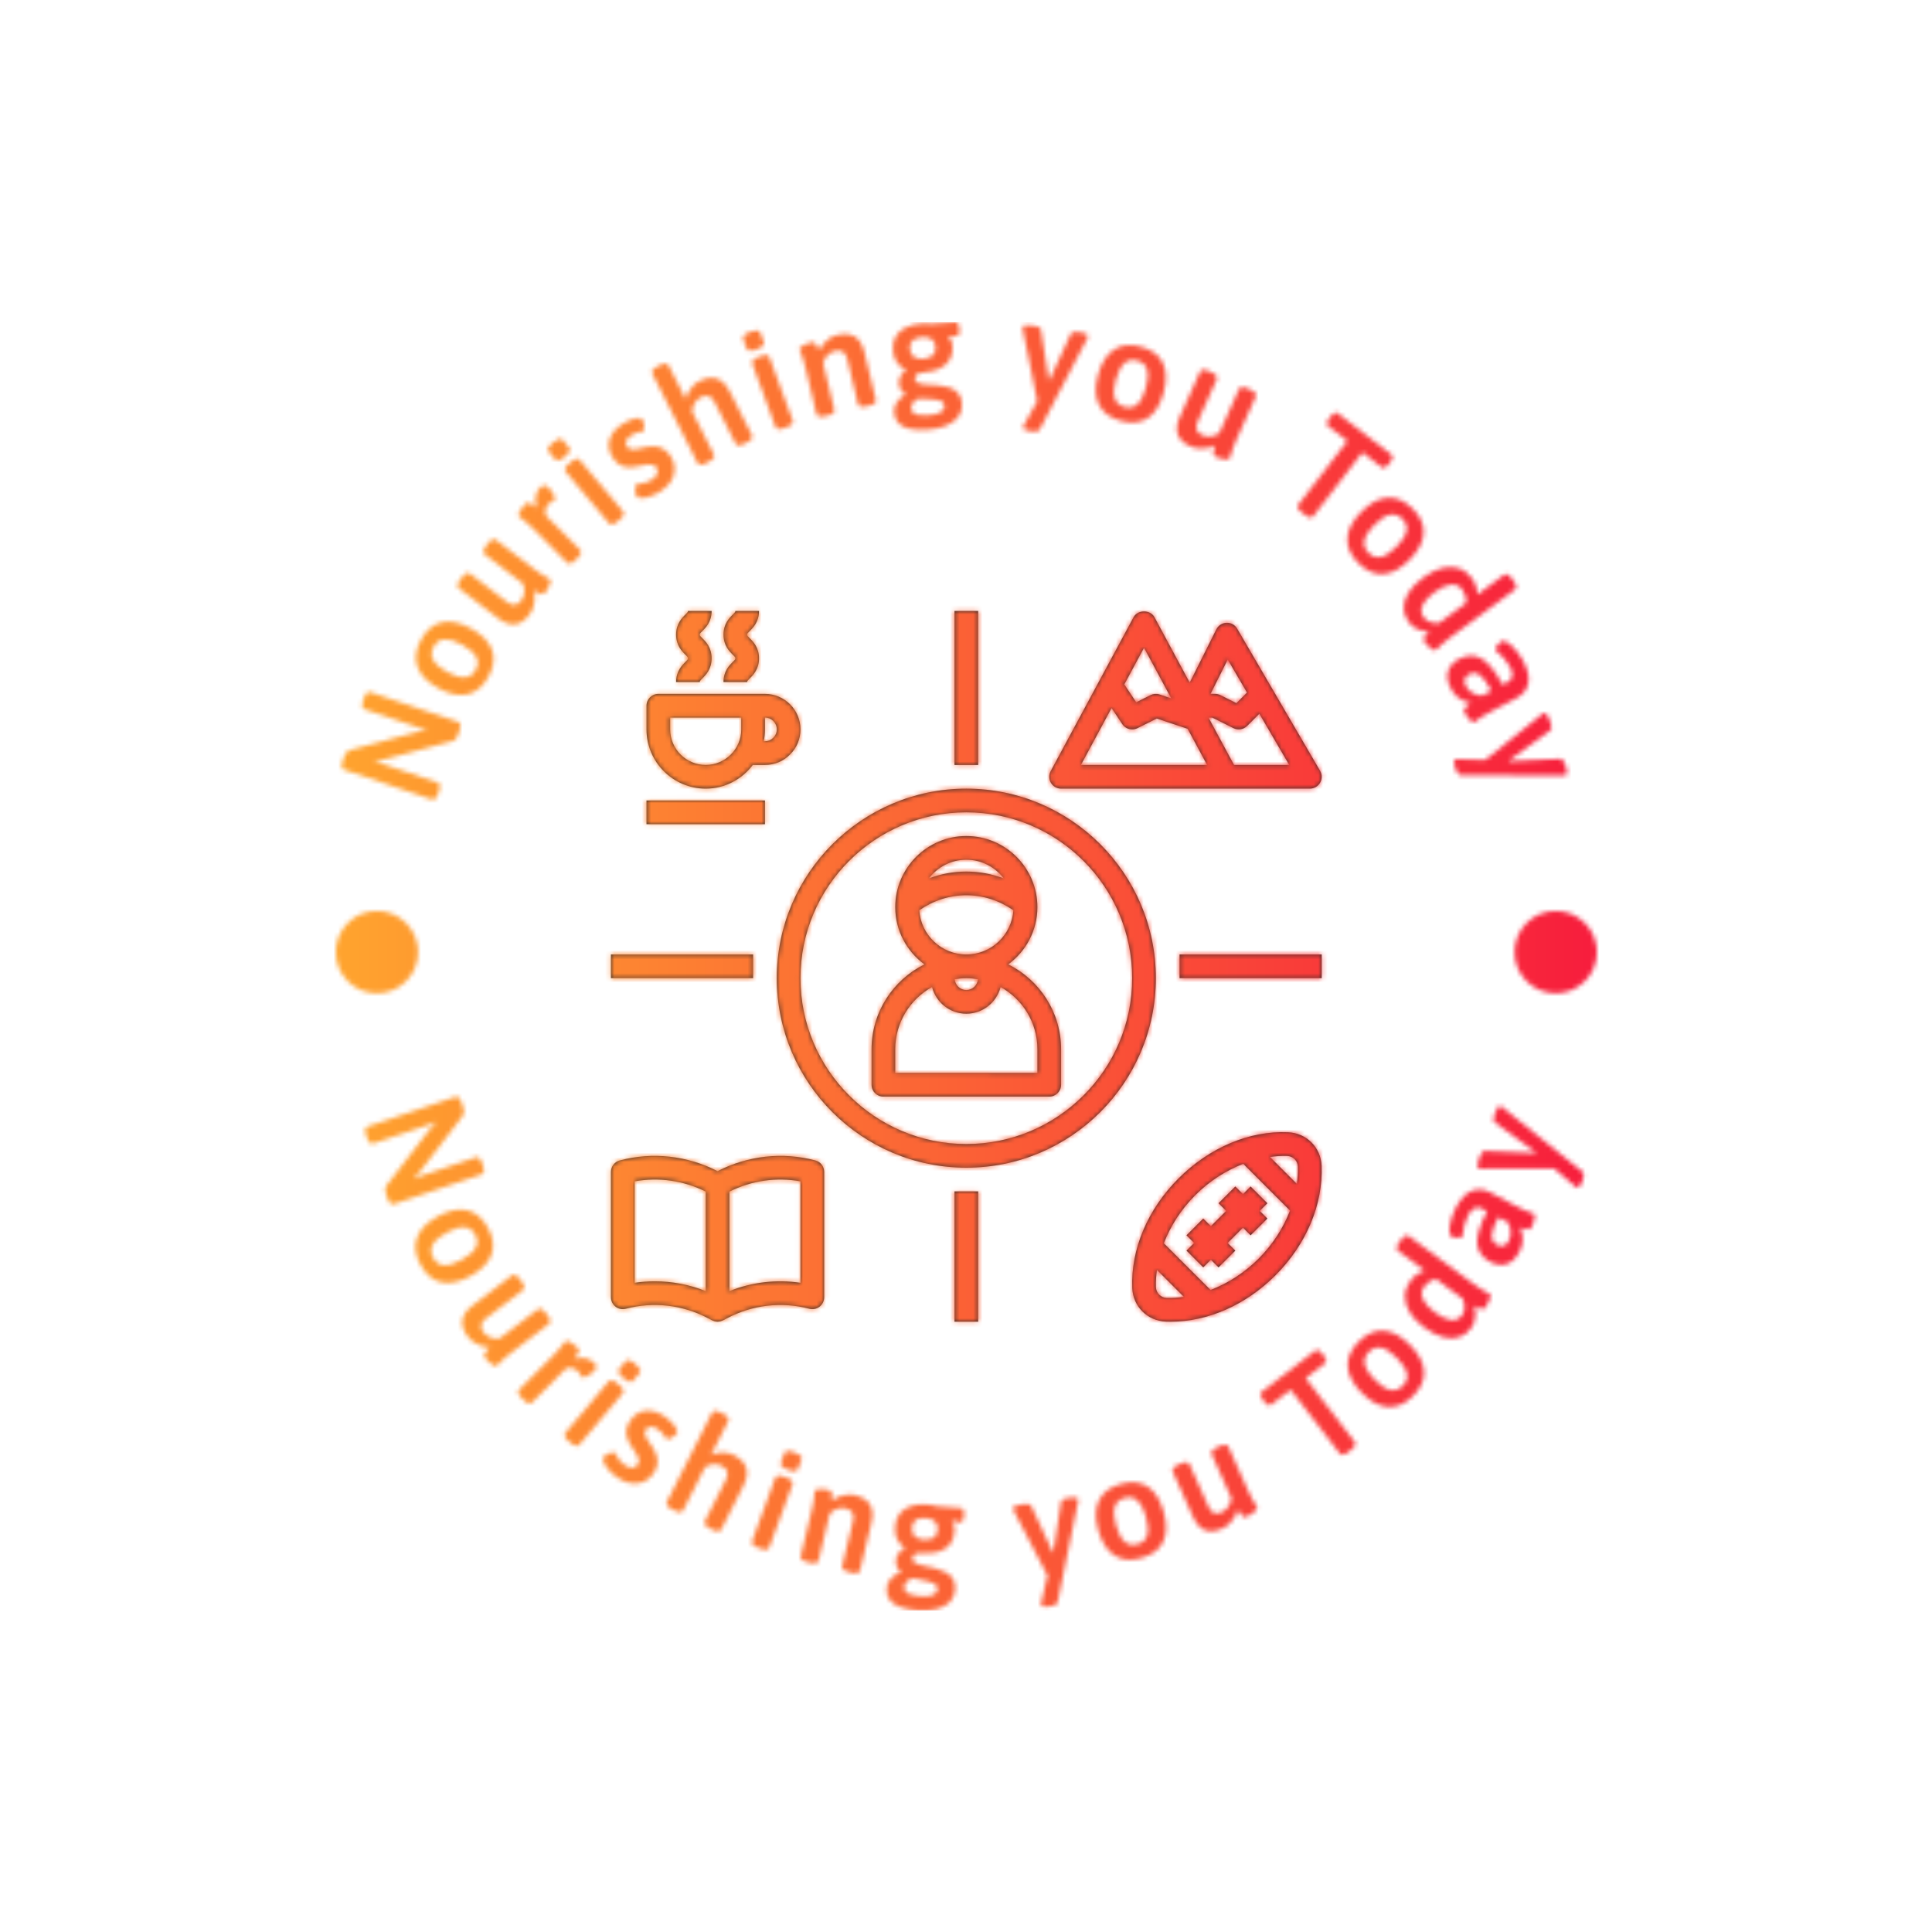<svg xmlns="http://www.w3.org/2000/svg" version="1.1" xmlns:xlink="http://www.w3.org/1999/xlink" xmlns:svgjs="http://svgjs.dev/svgjs" width="1500" height="1500" viewBox="0 0 1500 1500"><rect width="1500" height="1500" fill="#ffffff"></rect><g transform="matrix(0.667,0,0,0.667,250,250)"><svg viewBox="0 0 280 280" data-background-color="#ffffff" preserveAspectRatio="xMidYMid meet" height="1500" width="1500" xmlns="http://www.w3.org/2000/svg" xmlns:xlink="http://www.w3.org/1999/xlink"><g id="tight-bounds" transform="matrix(1,0,0,1,0,0)"><svg viewBox="0 0 280 280" height="280" width="280"><g><svg viewBox="0 0 280 280" height="280" width="280"><g><svg viewBox="0 0 280 280" height="280" width="280"><g id="textblocktransform"><svg viewBox="0 0 280 280" height="280" width="280" id="textblock"><g><svg viewBox="0 0 280 280" height="280" width="280"><g transform="matrix(1,0,0,1,62.784,62.784)"><svg viewBox="0 0 154.432 154.432" height="154.432" width="154.432"><g id="icon-0"><svg xmlns="http://www.w3.org/2000/svg" xmlns:xlink="http://www.w3.org/1999/xlink" version="1.1" x="0" y="0" viewBox="2 2 60 60" style="enable-background:new 0 0 64 64;" xml:space="preserve" height="154.432" width="154.432" class="icon-xg-0" data-fill-palette-color="accent" id="xg-0"><path d="M25 43h14c0.553 0 1-0.448 1-1v-3c0-3.14-1.823-5.856-4.463-7.165C37.027 30.743 38 28.985 38 27c0-3.309-2.691-6-6-6s-6 2.691-6 6c0 1.985 0.973 3.743 2.463 4.835C25.823 33.144 24 35.86 24 39v3C24 42.552 24.447 43 25 43zM32 33c0.335 0 0.662 0.034 0.982 0.088C32.936 33.596 32.521 34 32 34s-0.936-0.404-0.982-0.912C31.338 33.034 31.665 33 32 33zM32 23c1.291 0 2.429 0.625 3.161 1.577C34.16 24.2 33.097 24 32 24s-2.16 0.2-3.161 0.577C29.571 23.625 30.709 23 32 23zM28.027 27.268C29.205 26.451 30.563 26 32 26s2.795 0.451 3.973 1.268C35.832 29.347 34.114 31 32 31S28.168 29.347 28.027 27.268zM26 39c0-2.259 1.256-4.229 3.106-5.253C29.44 35.039 30.605 36 32 36s2.56-0.961 2.894-2.253C36.744 34.771 38 36.741 38 39v2H26V39z" fill="#2d2c2c" data-fill-palette-color="accent"></path><path d="M10 17c1.627 0 3.061-0.793 3.974-2H15c0.811 0 1.565-0.317 2.107-0.874C17.684 13.566 18 12.811 18 12c0-1.654-1.346-3-3-3h-1-1H6c-0.553 0-1 0.448-1 1v2C5 14.757 7.243 17 10 17zM16 12c0 0.267-0.103 0.513-0.306 0.712C15.513 12.898 15.267 13 15 13h-0.101C14.965 12.677 15 12.342 15 12v-1C15.552 11 16 11.449 16 12zM7 11h6v1c0 1.654-1.346 3-3 3s-3-1.346-3-3V11z" fill="#2d2c2c" data-fill-palette-color="accent"></path><rect x="5" y="18" width="10" height="2" fill="#2d2c2c" data-fill-palette-color="accent"></rect><path d="M11.5 8h2c0-0.076 0-0.086 0.207-0.293C14.004 7.41 14.5 6.914 14.5 5.999s-0.496-1.411-0.793-1.708C13.5 4.084 13.5 4.074 13.5 3.998c0-0.075 0-0.085 0.207-0.292C14.004 3.41 14.5 2.914 14.5 2h-2c0 0.075 0 0.085-0.207 0.292C11.996 2.588 11.5 3.084 11.5 3.998c0 0.915 0.496 1.411 0.793 1.708C12.5 5.913 12.5 5.923 12.5 5.999s0 0.086-0.207 0.293C11.996 6.589 11.5 7.085 11.5 8z" fill="#2d2c2c" data-fill-palette-color="accent"></path><path d="M7.5 8h2c0-0.076 0-0.086 0.207-0.293C10.004 7.41 10.5 6.914 10.5 5.999s-0.496-1.411-0.793-1.708C9.5 4.084 9.5 4.074 9.5 3.998c0-0.075 0-0.085 0.207-0.292C10.004 3.41 10.5 2.914 10.5 2h-2c0 0.075 0 0.085-0.207 0.292C7.996 2.588 7.5 3.084 7.5 3.998c0 0.915 0.496 1.411 0.793 1.708C8.5 5.913 8.5 5.923 8.5 5.999s0 0.086-0.207 0.293C7.996 6.589 7.5 7.085 7.5 8z" fill="#2d2c2c" data-fill-palette-color="accent"></path><path d="M40 17h14 7c0.358 0 0.688-0.191 0.867-0.502s0.177-0.692-0.003-1.002l-7-12C54.68 3.179 54.343 2.983 53.968 3c-0.367 0.012-0.698 0.224-0.862 0.552l-2.249 4.499-2.975-5.526c-0.35-0.647-1.412-0.647-1.762 0l-7 13c-0.166 0.31-0.158 0.685 0.022 0.987S39.648 17 40 17zM54.067 6.101l1.628 2.79-0.893 0.893-1.355-0.678C53.309 9.036 53.155 9 53 9h-0.382L54.067 6.101zM52.764 11l1.789 0.895c0.384 0.191 0.849 0.117 1.154-0.188l1.03-1.03L59.259 15h-4.661l-2.154-4H52.764zM47 5.109l2.299 4.269-0.983-0.328c-0.254-0.084-0.526-0.064-0.764 0.054l-1.21 0.605L45.336 8.2 47 5.109zM44.261 10.195l0.907 1.36C45.359 11.841 45.676 12 46.001 12c0.15 0 0.304-0.034 0.446-0.105l1.63-0.815 2.606 0.869L52.326 15H41.674L44.261 10.195z" fill="#2d2c2c" data-fill-palette-color="accent"></path><path d="M49.909 49.91c-2.608 2.608-4.03 5.98-3.901 9.251 0.062 1.553 1.279 2.77 2.832 2.832C48.977 61.998 49.113 62 49.251 62c3.14 0 6.34-1.41 8.84-3.91 2.608-2.608 4.03-5.98 3.901-9.251-0.062-1.553-1.279-2.771-2.831-2.831C55.888 45.863 52.519 47.301 49.909 49.91zM48.919 59.994c-0.5-0.02-0.893-0.413-0.913-0.913-0.019-0.48 0.02-0.967 0.085-1.456l2.281 2.281C49.884 59.972 49.397 60.012 48.919 59.994zM56.677 56.676c-1.19 1.189-2.596 2.084-4.059 2.647l-3.945-3.945c0.564-1.462 1.461-2.866 2.65-4.055 1.191-1.191 2.593-2.087 4.056-2.651l3.948 3.948C58.763 54.083 57.866 55.487 56.677 56.676zM59.994 48.919c0.019 0.48-0.02 0.967-0.085 1.456l-2.282-2.282c0.488-0.065 0.975-0.104 1.456-0.086C59.582 48.026 59.974 48.418 59.994 48.919z" fill="#2d2c2c" data-fill-palette-color="accent"></path><polygon points="57.414,52 56,50.586 55.354,51.233 54.707,50.586 53.293,52 53.939,52.647 52.646,53.939 52,53.293 50.586,54.707   51.232,55.353 50.586,56 52,57.414 52.646,56.767 53.293,57.414 54.707,56 54.061,55.353 55.354,54.061 56,54.707 57.414,53.293   56.768,52.647 " fill="#2d2c2c" data-fill-palette-color="accent"></polygon><path d="M3.256 60.908c2.336-0.619 4.809-0.331 6.965 0.812l0.312 0.165c0.043 0.022 0.088 0.035 0.133 0.05 0.028 0.01 0.054 0.024 0.082 0.031C10.831 61.988 10.915 62 11 62s0.169-0.012 0.252-0.034c0.028-0.007 0.055-0.021 0.082-0.031 0.044-0.016 0.09-0.028 0.133-0.05l0.313-0.166c2.155-1.141 4.628-1.43 6.964-0.811 0.298 0.079 0.619 0.016 0.866-0.174 0.245-0.189 0.39-0.482 0.39-0.792V49.353c0-0.454-0.306-0.851-0.744-0.967-2.768-0.733-5.692-0.407-8.256 0.903-2.564-1.311-5.489-1.636-8.256-0.903C2.306 48.502 2 48.899 2 49.353v10.588c0 0.311 0.145 0.603 0.39 0.792C2.636 60.923 2.957 60.987 3.256 60.908zM18 50.153v8.562c-2.022-0.302-4.089-0.061-6 0.701v-8.399C13.873 50.084 15.969 49.785 18 50.153zM4 50.153c2.031-0.368 4.127-0.069 6 0.864v8.399c-1.377-0.549-2.835-0.828-4.299-0.828-0.567 0-1.136 0.042-1.701 0.126V50.153z" fill="#2d2c2c" data-fill-palette-color="accent"></path><rect x="31" y="2" width="2" height="13" fill="#2d2c2c" data-fill-palette-color="accent"></rect><rect x="50" y="31" width="12" height="2" fill="#2d2c2c" data-fill-palette-color="accent"></rect><rect x="31" y="51" width="2" height="11" fill="#2d2c2c" data-fill-palette-color="accent"></rect><rect x="2" y="31" width="12" height="2" fill="#2d2c2c" data-fill-palette-color="accent"></rect><path d="M32 49c8.822 0 16-7.178 16-16s-7.178-16-16-16-16 7.178-16 16S23.178 49 32 49zM32 19c7.72 0 14 6.28 14 14s-6.28 14-14 14-14-6.28-14-14S24.28 19 32 19z" fill="#2d2c2c" data-fill-palette-color="accent"></path></svg></g></svg></g><g id="text-0"></g><g id="text-1"></g></svg></g></svg></g></svg></g></svg></g><defs></defs><mask id="5c458fea-6fc6-4885-8ad5-93f290106f76"><g id="SvgjsG1303"><svg viewBox="0 0 280 280" height="280" width="280"><g><svg viewBox="0 0 280 280" height="280" width="280"><g><svg viewBox="0 0 280 280" height="280" width="280"><g id="SvgjsG1302"><svg viewBox="0 0 280 280" height="280" width="280" id="SvgjsSvg1301"><g><svg viewBox="0 0 280 280" height="280" width="280"><g transform="matrix(1,0,0,1,62.784,62.784)"><svg viewBox="0 0 154.432 154.432" height="154.432" width="154.432"><g id="SvgjsG1300"><svg xmlns="http://www.w3.org/2000/svg" xmlns:xlink="http://www.w3.org/1999/xlink" version="1.1" x="0" y="0" viewBox="2 2 60 60" style="enable-background:new 0 0 64 64;" xml:space="preserve" height="154.432" width="154.432" class="icon-xg-0" data-fill-palette-color="accent" id="SvgjsSvg1299"><path d="M25 43h14c0.553 0 1-0.448 1-1v-3c0-3.14-1.823-5.856-4.463-7.165C37.027 30.743 38 28.985 38 27c0-3.309-2.691-6-6-6s-6 2.691-6 6c0 1.985 0.973 3.743 2.463 4.835C25.823 33.144 24 35.86 24 39v3C24 42.552 24.447 43 25 43zM32 33c0.335 0 0.662 0.034 0.982 0.088C32.936 33.596 32.521 34 32 34s-0.936-0.404-0.982-0.912C31.338 33.034 31.665 33 32 33zM32 23c1.291 0 2.429 0.625 3.161 1.577C34.16 24.2 33.097 24 32 24s-2.16 0.2-3.161 0.577C29.571 23.625 30.709 23 32 23zM28.027 27.268C29.205 26.451 30.563 26 32 26s2.795 0.451 3.973 1.268C35.832 29.347 34.114 31 32 31S28.168 29.347 28.027 27.268zM26 39c0-2.259 1.256-4.229 3.106-5.253C29.44 35.039 30.605 36 32 36s2.56-0.961 2.894-2.253C36.744 34.771 38 36.741 38 39v2H26V39z" fill="black"></path><path d="M10 17c1.627 0 3.061-0.793 3.974-2H15c0.811 0 1.565-0.317 2.107-0.874C17.684 13.566 18 12.811 18 12c0-1.654-1.346-3-3-3h-1-1H6c-0.553 0-1 0.448-1 1v2C5 14.757 7.243 17 10 17zM16 12c0 0.267-0.103 0.513-0.306 0.712C15.513 12.898 15.267 13 15 13h-0.101C14.965 12.677 15 12.342 15 12v-1C15.552 11 16 11.449 16 12zM7 11h6v1c0 1.654-1.346 3-3 3s-3-1.346-3-3V11z" fill="black"></path><rect x="5" y="18" width="10" height="2" fill="black"></rect><path d="M11.5 8h2c0-0.076 0-0.086 0.207-0.293C14.004 7.41 14.5 6.914 14.5 5.999s-0.496-1.411-0.793-1.708C13.5 4.084 13.5 4.074 13.5 3.998c0-0.075 0-0.085 0.207-0.292C14.004 3.41 14.5 2.914 14.5 2h-2c0 0.075 0 0.085-0.207 0.292C11.996 2.588 11.5 3.084 11.5 3.998c0 0.915 0.496 1.411 0.793 1.708C12.5 5.913 12.5 5.923 12.5 5.999s0 0.086-0.207 0.293C11.996 6.589 11.5 7.085 11.5 8z" fill="black"></path><path d="M7.5 8h2c0-0.076 0-0.086 0.207-0.293C10.004 7.41 10.5 6.914 10.5 5.999s-0.496-1.411-0.793-1.708C9.5 4.084 9.5 4.074 9.5 3.998c0-0.075 0-0.085 0.207-0.292C10.004 3.41 10.5 2.914 10.5 2h-2c0 0.075 0 0.085-0.207 0.292C7.996 2.588 7.5 3.084 7.5 3.998c0 0.915 0.496 1.411 0.793 1.708C8.5 5.913 8.5 5.923 8.5 5.999s0 0.086-0.207 0.293C7.996 6.589 7.5 7.085 7.5 8z" fill="black"></path><path d="M40 17h14 7c0.358 0 0.688-0.191 0.867-0.502s0.177-0.692-0.003-1.002l-7-12C54.68 3.179 54.343 2.983 53.968 3c-0.367 0.012-0.698 0.224-0.862 0.552l-2.249 4.499-2.975-5.526c-0.35-0.647-1.412-0.647-1.762 0l-7 13c-0.166 0.31-0.158 0.685 0.022 0.987S39.648 17 40 17zM54.067 6.101l1.628 2.79-0.893 0.893-1.355-0.678C53.309 9.036 53.155 9 53 9h-0.382L54.067 6.101zM52.764 11l1.789 0.895c0.384 0.191 0.849 0.117 1.154-0.188l1.03-1.03L59.259 15h-4.661l-2.154-4H52.764zM47 5.109l2.299 4.269-0.983-0.328c-0.254-0.084-0.526-0.064-0.764 0.054l-1.21 0.605L45.336 8.2 47 5.109zM44.261 10.195l0.907 1.36C45.359 11.841 45.676 12 46.001 12c0.15 0 0.304-0.034 0.446-0.105l1.63-0.815 2.606 0.869L52.326 15H41.674L44.261 10.195z" fill="black"></path><path d="M49.909 49.91c-2.608 2.608-4.03 5.98-3.901 9.251 0.062 1.553 1.279 2.77 2.832 2.832C48.977 61.998 49.113 62 49.251 62c3.14 0 6.34-1.41 8.84-3.91 2.608-2.608 4.03-5.98 3.901-9.251-0.062-1.553-1.279-2.771-2.831-2.831C55.888 45.863 52.519 47.301 49.909 49.91zM48.919 59.994c-0.5-0.02-0.893-0.413-0.913-0.913-0.019-0.48 0.02-0.967 0.085-1.456l2.281 2.281C49.884 59.972 49.397 60.012 48.919 59.994zM56.677 56.676c-1.19 1.189-2.596 2.084-4.059 2.647l-3.945-3.945c0.564-1.462 1.461-2.866 2.65-4.055 1.191-1.191 2.593-2.087 4.056-2.651l3.948 3.948C58.763 54.083 57.866 55.487 56.677 56.676zM59.994 48.919c0.019 0.48-0.02 0.967-0.085 1.456l-2.282-2.282c0.488-0.065 0.975-0.104 1.456-0.086C59.582 48.026 59.974 48.418 59.994 48.919z" fill="black"></path><polygon points="57.414,52 56,50.586 55.354,51.233 54.707,50.586 53.293,52 53.939,52.647 52.646,53.939 52,53.293 50.586,54.707   51.232,55.353 50.586,56 52,57.414 52.646,56.767 53.293,57.414 54.707,56 54.061,55.353 55.354,54.061 56,54.707 57.414,53.293   56.768,52.647 " fill="black"></polygon><path d="M3.256 60.908c2.336-0.619 4.809-0.331 6.965 0.812l0.312 0.165c0.043 0.022 0.088 0.035 0.133 0.05 0.028 0.01 0.054 0.024 0.082 0.031C10.831 61.988 10.915 62 11 62s0.169-0.012 0.252-0.034c0.028-0.007 0.055-0.021 0.082-0.031 0.044-0.016 0.09-0.028 0.133-0.05l0.313-0.166c2.155-1.141 4.628-1.43 6.964-0.811 0.298 0.079 0.619 0.016 0.866-0.174 0.245-0.189 0.39-0.482 0.39-0.792V49.353c0-0.454-0.306-0.851-0.744-0.967-2.768-0.733-5.692-0.407-8.256 0.903-2.564-1.311-5.489-1.636-8.256-0.903C2.306 48.502 2 48.899 2 49.353v10.588c0 0.311 0.145 0.603 0.39 0.792C2.636 60.923 2.957 60.987 3.256 60.908zM18 50.153v8.562c-2.022-0.302-4.089-0.061-6 0.701v-8.399C13.873 50.084 15.969 49.785 18 50.153zM4 50.153c2.031-0.368 4.127-0.069 6 0.864v8.399c-1.377-0.549-2.835-0.828-4.299-0.828-0.567 0-1.136 0.042-1.701 0.126V50.153z" fill="black"></path><rect x="31" y="2" width="2" height="13" fill="black"></rect><rect x="50" y="31" width="12" height="2" fill="black"></rect><rect x="31" y="51" width="2" height="11" fill="black"></rect><rect x="2" y="31" width="12" height="2" fill="black"></rect><path d="M32 49c8.822 0 16-7.178 16-16s-7.178-16-16-16-16 7.178-16 16S23.178 49 32 49zM32 19c7.72 0 14 6.28 14 14s-6.28 14-14 14-14-6.28-14-14S24.28 19 32 19z" fill="black"></path></svg></g></svg></g><g id="SvgjsG1298"><path d="M25.414 101.902l-0.179 0.529c-0.187 0.552-0.397 0.931-0.632 1.139-0.232 0.2-0.486 0.254-0.762 0.16v0l-19.035-6.44c-0.276-0.093-0.446-0.29-0.509-0.59-0.061-0.307 0.002-0.736 0.189-1.288v0l0.3-0.886c0.106-0.315 0.22-0.566 0.341-0.754 0.121-0.188 0.269-0.352 0.446-0.493 0.174-0.134 0.407-0.241 0.698-0.321v0l14.067-3.804c0.369-0.118 0.754-0.21 1.155-0.275 0.405-0.056 0.796-0.121 1.171-0.194v0l0.01-0.125c-0.34-0.094-0.689-0.183-1.046-0.268-0.349-0.089-0.742-0.208-1.178-0.356v0l-11.198-3.788c-0.276-0.093-0.446-0.29-0.509-0.591-0.061-0.307 0.002-0.736 0.189-1.288v0l0.18-0.529c0.193-0.571 0.405-0.954 0.635-1.148 0.23-0.194 0.483-0.244 0.759-0.151v0l19.035 6.439c0.276 0.093 0.447 0.287 0.512 0.581 0.065 0.294 0.001 0.726-0.192 1.298v0l-0.3 0.886c-0.087 0.257-0.184 0.481-0.292 0.674-0.108 0.192-0.232 0.347-0.372 0.464-0.14 0.117-0.316 0.204-0.528 0.261v0l-14.534 3.915c-0.363 0.099-0.745 0.184-1.148 0.255-0.41 0.069-0.802 0.14-1.178 0.213v0l-0.01 0.125c0.347 0.074 0.696 0.164 1.047 0.269 0.349 0.111 0.738 0.239 1.168 0.384v0l11.371 3.847c0.276 0.093 0.448 0.284 0.515 0.571 0.069 0.281 0.008 0.707-0.186 1.279z" fill="white"></path><path d="M36.15 77.083v0c-1.172 2.124-2.689 3.392-4.549 3.805-1.864 0.418-3.977-0.024-6.338-1.328v0c-2.379-1.313-3.888-2.87-4.528-4.67-0.643-1.794-0.378-3.754 0.795-5.877v0c1.163-2.106 2.671-3.359 4.525-3.76 1.854-0.401 3.971 0.056 6.35 1.369v0c2.361 1.303 3.87 2.84 4.525 4.611 0.652 1.777 0.393 3.727-0.78 5.85zM33.386 75.592v0c0.563-1.02 0.595-1.974 0.094-2.862-0.503-0.897-1.517-1.766-3.042-2.608v0c-1.507-0.832-2.771-1.22-3.792-1.165-1.024 0.046-1.818 0.58-2.381 1.6v0c-0.56 1.014-0.596 1.97-0.108 2.866 0.488 0.896 1.503 1.77 3.046 2.622v0c1.507 0.832 2.776 1.219 3.806 1.161 1.025-0.061 1.817-0.599 2.377-1.614z" fill="white"></path><path d="M45 63.657v0c-0.935 1.222-1.964 1.898-3.087 2.028-1.129 0.126-2.344-0.309-3.647-1.306v0l-8.525-6.522c-0.231-0.177-0.331-0.415-0.298-0.714 0.033-0.299 0.226-0.68 0.581-1.143v0l0.395-0.517c0.366-0.479 0.69-0.773 0.97-0.883 0.284-0.115 0.542-0.084 0.773 0.093v0l8.106 6.2c0.544 0.416 1.069 0.605 1.576 0.566 0.517-0.04 1.002-0.356 1.454-0.947v0c0.239-0.312 0.42-0.677 0.543-1.095 0.119-0.412 0.168-0.844 0.147-1.295-0.026-0.446-0.131-0.872-0.315-1.278v0l-8.299-6.349c-0.231-0.177-0.331-0.415-0.298-0.715 0.033-0.299 0.226-0.68 0.58-1.143v0l0.414-0.541c0.354-0.463 0.671-0.749 0.951-0.859 0.284-0.115 0.542-0.084 0.774 0.093v0l8.154 6.238c0.71 0.543 1.293 0.959 1.746 1.247 0.463 0.286 0.838 0.505 1.124 0.655 0.287 0.16 0.503 0.296 0.649 0.407v0c0.167 0.128 0.227 0.323 0.179 0.585-0.047 0.262-0.146 0.554-0.297 0.873-0.147 0.314-0.308 0.609-0.484 0.884-0.167 0.274-0.301 0.478-0.404 0.612v0c-0.136 0.178-0.291 0.28-0.467 0.309-0.176 0.019-0.413-0.034-0.71-0.159-0.292-0.121-0.694-0.309-1.206-0.565v0c0.127 0.515 0.181 1.085 0.163 1.711-0.024 0.622-0.133 1.233-0.329 1.835-0.205 0.603-0.509 1.167-0.913 1.695z" fill="white"></path><path d="M55.482 51.306l-0.439 0.439c-0.412 0.412-0.765 0.654-1.056 0.725-0.292 0.072-0.541 0.005-0.748-0.202v0l-7.256-7.262c-0.627-0.628-1.154-1.117-1.58-1.467-0.426-0.35-0.766-0.618-1.021-0.805-0.259-0.182-0.455-0.34-0.589-0.475v0c-0.129-0.129-0.156-0.323-0.079-0.582 0.082-0.254 0.223-0.525 0.425-0.812 0.197-0.283 0.398-0.551 0.604-0.805 0.201-0.249 0.362-0.433 0.482-0.553v0c0.158-0.158 0.328-0.237 0.51-0.237 0.172 0 0.41 0.084 0.712 0.252 0.302 0.168 0.716 0.444 1.243 0.827v0c-0.22-0.546-0.333-1.085-0.338-1.617-0.009-0.537 0.072-1.04 0.245-1.509 0.182-0.469 0.441-0.872 0.777-1.208v0c0.364-0.364 0.681-0.536 0.949-0.517 0.273 0.024 0.556 0.182 0.848 0.475v0c0.134 0.134 0.302 0.321 0.503 0.561 0.196 0.244 0.378 0.508 0.546 0.791 0.172 0.288 0.297 0.551 0.373 0.791 0.081 0.244 0.057 0.431-0.072 0.56v0c-0.12 0.12-0.288 0.215-0.503 0.287-0.225 0.072-0.477 0.247-0.755 0.525v0c-0.355 0.354-0.585 0.762-0.691 1.221-0.11 0.465-0.087 0.925 0.072 1.38v0l7.385 7.392c0.206 0.206 0.273 0.455 0.201 0.748-0.072 0.292-0.321 0.652-0.748 1.077z" fill="white"></path><path d="M64.719 42.898l-0.529 0.445c-0.441 0.371-0.812 0.582-1.115 0.634-0.297 0.047-0.54-0.041-0.727-0.265v0l-9.396-11.156c-0.188-0.223-0.233-0.477-0.137-0.762 0.102-0.289 0.373-0.62 0.813-0.991v0l0.529-0.445c0.441-0.371 0.812-0.582 1.115-0.633 0.297-0.047 0.54 0.041 0.727 0.264v0l9.396 11.157c0.188 0.223 0.233 0.477 0.137 0.761-0.102 0.289-0.373 0.62-0.813 0.991zM52.773 29.251v0c-0.539 0.454-0.978 0.722-1.317 0.804-0.339 0.082-0.602 0.011-0.789-0.212v0l-1.441-1.711c-0.175-0.207-0.193-0.471-0.055-0.791 0.138-0.32 0.477-0.707 1.016-1.161v0c0.523-0.441 0.95-0.707 1.28-0.799 0.334-0.087 0.596-0.019 0.783 0.204v0l1.441 1.711c0.188 0.223 0.213 0.494 0.074 0.814-0.138 0.32-0.469 0.7-0.992 1.141z" fill="white"></path><path d="M73.686 36.695v0c-0.517 0.348-1.054 0.649-1.611 0.901-0.557 0.253-1.09 0.432-1.598 0.538-0.514 0.11-0.959 0.147-1.333 0.113-0.378-0.04-0.648-0.18-0.811-0.421v0c-0.114-0.169-0.196-0.436-0.247-0.803-0.045-0.37-0.048-0.732-0.008-1.085 0.034-0.35 0.13-0.578 0.287-0.684v0c0.101-0.068 0.322-0.111 0.662-0.127 0.34-0.017 0.743-0.08 1.209-0.189 0.456-0.111 0.934-0.335 1.434-0.672v0c0.635-0.428 1.033-0.868 1.195-1.32 0.158-0.457 0.091-0.903-0.201-1.335v0c-0.231-0.343-0.512-0.554-0.843-0.633-0.331-0.079-0.723-0.085-1.176-0.017-0.453 0.068-0.952 0.163-1.499 0.286v0c-0.454 0.102-0.938 0.191-1.45 0.267-0.516 0.07-1.039 0.071-1.568 0.002-0.534-0.065-1.051-0.256-1.55-0.573-0.496-0.311-0.965-0.796-1.408-1.454v0c-0.568-0.843-0.866-1.692-0.895-2.547-0.029-0.855 0.189-1.684 0.653-2.487 0.462-0.793 1.14-1.491 2.034-2.093v0c0.416-0.28 0.853-0.534 1.313-0.762 0.463-0.222 0.921-0.404 1.373-0.545 0.452-0.141 0.855-0.204 1.209-0.189 0.344 0.013 0.592 0.132 0.743 0.357v0c0.117 0.174 0.218 0.445 0.303 0.814 0.084 0.368 0.127 0.711 0.129 1.028 0.005 0.323-0.068 0.536-0.22 0.638v0c-0.124 0.083-0.436 0.159-0.938 0.227-0.505 0.063-1.095 0.321-1.769 0.776v0c-0.495 0.333-0.833 0.704-1.015 1.113-0.177 0.405-0.125 0.815 0.155 1.231v0c0.197 0.292 0.44 0.484 0.73 0.574 0.284 0.094 0.64 0.112 1.066 0.054 0.423-0.064 0.909-0.167 1.459-0.309v0c0.49-0.134 1.01-0.235 1.56-0.303 0.556-0.072 1.104-0.065 1.644 0.02 0.545 0.082 1.075 0.28 1.59 0.596 0.509 0.319 0.983 0.804 1.422 1.456v0c0.557 0.826 0.85 1.699 0.881 2.618 0.036 0.915-0.187 1.797-0.669 2.644-0.483 0.848-1.23 1.613-2.242 2.295z" fill="white"></path><path d="M84.07 30.339l-0.616 0.312c-0.514 0.26-0.924 0.38-1.231 0.36-0.3-0.023-0.516-0.164-0.647-0.424v0l-9.792-19.343c-0.132-0.26-0.118-0.518 0.042-0.773 0.165-0.258 0.505-0.518 1.019-0.778v0l0.562-0.285c0.532-0.269 0.951-0.394 1.258-0.374 0.3 0.023 0.516 0.164 0.647 0.424v0l3.709 7.327c0.101-0.491 0.278-0.988 0.534-1.489 0.255-0.501 0.595-0.97 1.02-1.405 0.419-0.432 0.916-0.794 1.49-1.084v0c0.943-0.477 1.816-0.711 2.62-0.7 0.809 0.008 1.538 0.262 2.186 0.762 0.645 0.494 1.226 1.252 1.743 2.274v0l4.788 9.458c0.132 0.26 0.118 0.518-0.042 0.773-0.159 0.255-0.499 0.515-1.019 0.778v0l-0.58 0.294c-0.538 0.272-0.957 0.397-1.258 0.374-0.306-0.02-0.525-0.16-0.656-0.419v0l-4.55-8.987c-0.337-0.665-0.752-1.096-1.247-1.294-0.492-0.192-1.098-0.105-1.817 0.259v0c-0.333 0.168-0.639 0.411-0.919 0.727-0.286 0.32-0.506 0.681-0.658 1.085-0.153 0.404-0.234 0.828-0.244 1.274v0l4.719 9.323c0.132 0.26 0.118 0.518-0.042 0.773-0.165 0.258-0.505 0.518-1.019 0.778z" fill="white"></path><path d="M101.03 22.813l-0.649 0.238c-0.541 0.199-0.962 0.27-1.263 0.215-0.295-0.057-0.493-0.223-0.594-0.496v0l-5.03-13.691c-0.1-0.274-0.057-0.528 0.131-0.763 0.194-0.237 0.562-0.455 1.102-0.654v0l0.649-0.239c0.541-0.199 0.962-0.27 1.264-0.215 0.295 0.057 0.493 0.223 0.594 0.497v0l5.03 13.691c0.1 0.274 0.057 0.528-0.131 0.763-0.194 0.237-0.562 0.455-1.103 0.654zM94.452 5.911v0c-0.661 0.243-1.165 0.345-1.511 0.306-0.346-0.039-0.57-0.195-0.671-0.468v0l-0.771-2.099c-0.093-0.254-0.021-0.509 0.218-0.762 0.239-0.254 0.689-0.502 1.351-0.746v0c0.642-0.236 1.134-0.341 1.476-0.314 0.344 0.032 0.566 0.185 0.667 0.458v0l0.771 2.099c0.1 0.274 0.031 0.537-0.208 0.791-0.239 0.254-0.679 0.499-1.322 0.735z" fill="white"></path><path d="M109.922 20.309l-0.672 0.161c-0.56 0.134-0.987 0.156-1.28 0.066-0.287-0.092-0.464-0.279-0.532-0.563v0l-2.388-9.984c-0.207-0.863-0.397-1.556-0.571-2.079-0.18-0.521-0.333-0.927-0.458-1.218-0.119-0.292-0.2-0.53-0.245-0.715v0c-0.043-0.178 0.037-0.357 0.238-0.537 0.202-0.174 0.461-0.33 0.776-0.468 0.322-0.14 0.634-0.263 0.936-0.37 0.308-0.109 0.542-0.182 0.7-0.22v0c0.224-0.054 0.41-0.032 0.559 0.065 0.154 0.089 0.304 0.265 0.45 0.53 0.147 0.264 0.338 0.654 0.573 1.169v0c0.247-0.484 0.562-0.957 0.946-1.418 0.389-0.469 0.843-0.874 1.361-1.214 0.519-0.333 1.092-0.575 1.718-0.724v0c1.028-0.246 1.931-0.27 2.71-0.074 0.785 0.195 1.435 0.611 1.95 1.248 0.513 0.63 0.903 1.502 1.169 2.615v0l2.467 10.311c0.068 0.283-0.005 0.531-0.22 0.742-0.214 0.211-0.605 0.385-1.171 0.521v0l-0.633 0.151c-0.587 0.14-1.023 0.165-1.31 0.073-0.293-0.09-0.474-0.277-0.542-0.56v0l-2.343-9.797c-0.173-0.725-0.478-1.241-0.914-1.547-0.434-0.3-1.043-0.357-1.827-0.169v0c-0.362 0.087-0.717 0.252-1.063 0.494-0.353 0.245-0.65 0.546-0.892 0.903-0.242 0.357-0.419 0.752-0.532 1.183v0l2.431 10.162c0.068 0.283-0.005 0.531-0.22 0.743-0.221 0.213-0.611 0.387-1.171 0.52z" fill="white"></path><path d="M131.654 23.391v0c-1.513 0.116-2.802 0.062-3.866-0.162-1.07-0.217-1.896-0.619-2.478-1.207-0.589-0.594-0.92-1.363-0.993-2.309v0c-0.043-0.561 0.033-1.083 0.227-1.567 0.187-0.483 0.476-0.927 0.866-1.331 0.384-0.403 0.854-0.742 1.411-1.015v0l0.034-0.094c-0.438-0.218-0.784-0.524-1.039-0.92-0.261-0.395-0.413-0.862-0.454-1.402v0c-0.046-0.595 0.072-1.147 0.352-1.658 0.287-0.511 0.695-0.954 1.223-1.328v0c-0.836-0.351-1.505-0.877-2.007-1.579-0.496-0.703-0.784-1.581-0.864-2.635v0c-0.092-1.196 0.106-2.21 0.592-3.042 0.487-0.826 1.206-1.472 2.156-1.939 0.956-0.467 2.053-0.749 3.289-0.844v0c0.392-0.03 0.775-0.046 1.148-0.047 0.374 0.005 0.73 0.036 1.067 0.092v0l5.22-0.4c0.311-0.024 0.535 0.068 0.673 0.274 0.139 0.214 0.225 0.547 0.26 1v0l0.036 0.466c0.065 0.845-0.139 1.285-0.612 1.321v0c-0.101 0.008-0.268 0.01-0.499 0.008-0.231-0.003-0.47-0.015-0.717-0.037-0.253-0.021-0.456-0.047-0.607-0.076v0l-0.023 0.094c0.183 0.176 0.345 0.381 0.485 0.615 0.148 0.24 0.255 0.487 0.322 0.74 0.074 0.253 0.121 0.514 0.142 0.784v0c0.089 1.162-0.101 2.145-0.57 2.949-0.469 0.804-1.161 1.438-2.076 1.902-0.909 0.464-1.982 0.743-3.219 0.838v0c-0.622 0.048-1.104 0.132-1.448 0.254-0.344 0.122-0.576 0.285-0.696 0.492-0.12 0.206-0.169 0.455-0.147 0.745v0c0.027 0.351 0.183 0.611 0.467 0.78 0.277 0.162 0.653 0.276 1.128 0.341 0.474 0.072 1.005 0.12 1.591 0.144 0.587 0.03 1.191 0.062 1.811 0.095v0c0.863 0.083 1.677 0.245 2.443 0.486 0.767 0.247 1.401 0.64 1.905 1.179 0.497 0.546 0.785 1.326 0.863 2.34v0c0.079 1.034-0.163 1.953-0.727 2.757-0.564 0.798-1.415 1.451-2.551 1.959-1.137 0.502-2.51 0.814-4.118 0.937zM131.75 20.265v0c1.243-0.095 2.153-0.328 2.73-0.699 0.577-0.364 0.843-0.836 0.799-1.417v0c-0.022-0.291-0.129-0.527-0.32-0.709-0.191-0.182-0.463-0.321-0.817-0.417-0.348-0.102-0.754-0.17-1.218-0.202-0.458-0.04-0.97-0.068-1.536-0.086-0.559-0.018-1.152-0.048-1.78-0.088v0c-0.506 0.229-0.904 0.531-1.195 0.907-0.297 0.376-0.43 0.78-0.396 1.213v0c0.028 0.372 0.178 0.683 0.448 0.934 0.271 0.251 0.675 0.424 1.213 0.519 0.537 0.095 1.228 0.11 2.072 0.045zM130.688 7.991v0c0.52-0.04 0.98-0.153 1.38-0.341 0.4-0.187 0.716-0.463 0.946-0.826 0.238-0.358 0.334-0.828 0.29-1.409v0c-0.045-0.581-0.211-1.03-0.501-1.348-0.283-0.325-0.637-0.549-1.061-0.673-0.424-0.117-0.895-0.156-1.415-0.116v0c-0.493 0.038-0.947 0.147-1.362 0.329-0.414 0.188-0.732 0.464-0.956 0.827-0.217 0.356-0.304 0.825-0.259 1.407v0c0.067 0.872 0.381 1.463 0.941 1.773 0.567 0.31 1.233 0.436 1.997 0.377z" fill="white"></path><path d="M154.218 23.779l-0.433-0.061c-0.517-0.073-0.894-0.184-1.133-0.334-0.239-0.15-0.345-0.319-0.318-0.507v0c0.009-0.06 0.021-0.127 0.038-0.2 0.023-0.065 0.075-0.167 0.156-0.307v0l3.658-6.577-0.467 2.88-3.441-17.012c-0.009-0.083-0.017-0.173-0.024-0.27-0.008-0.09-0.006-0.179 0.007-0.266v0c0.028-0.201 0.184-0.337 0.468-0.406 0.276-0.064 0.702-0.055 1.279 0.027v0l0.745 0.105c0.389 0.055 0.716 0.142 0.979 0.261 0.263 0.126 0.422 0.306 0.479 0.54v0l1.714 10.989 0.12 0.017 4.657-10.091c0.118-0.209 0.321-0.338 0.609-0.386 0.286-0.042 0.634-0.034 1.044 0.024v0l0.523 0.074c0.577 0.081 0.983 0.19 1.217 0.325 0.233 0.142 0.335 0.314 0.307 0.516v0c-0.012 0.087-0.031 0.17-0.056 0.249-0.018 0.08-0.058 0.166-0.119 0.26v0l-10.286 19.726c-0.113 0.217-0.32 0.355-0.623 0.415-0.304 0.067-0.67 0.07-1.1 0.009z" fill="white"></path><path d="M173.541 21.473v0c-2.337-0.652-3.92-1.835-4.75-3.552-0.837-1.718-0.893-3.875-0.168-6.473v0c0.73-2.617 1.897-4.445 3.501-5.481 1.598-1.039 3.566-1.232 5.903-0.581v0c2.317 0.646 3.884 1.825 4.701 3.538 0.817 1.712 0.861 3.877 0.131 6.494v0c-0.724 2.598-1.873 4.42-3.445 5.466-1.579 1.044-3.536 1.24-5.873 0.589zM174.355 18.439v0c1.123 0.313 2.058 0.124 2.807-0.568 0.757-0.696 1.369-1.883 1.837-3.561v0c0.462-1.658 0.549-2.977 0.26-3.958-0.281-0.986-0.983-1.635-2.105-1.949v0c-1.116-0.311-2.054-0.126-2.814 0.556-0.76 0.682-1.376 1.871-1.85 3.568v0c-0.462 1.658-0.547 2.982-0.252 3.971 0.296 0.983 1.002 1.63 2.117 1.941z" fill="white"></path><path d="M188.641 26.993v0c-1.404-0.629-2.298-1.475-2.683-2.538-0.382-1.07-0.238-2.353 0.431-3.849v0l4.386-9.796c0.119-0.266 0.328-0.417 0.627-0.455 0.299-0.037 0.714 0.064 1.246 0.302v0l0.594 0.266c0.55 0.246 0.911 0.493 1.082 0.741 0.178 0.25 0.207 0.508 0.088 0.774v0l-4.17 9.314c-0.28 0.625-0.342 1.179-0.188 1.664 0.158 0.494 0.577 0.893 1.256 1.198v0c0.359 0.161 0.755 0.253 1.191 0.276 0.429 0.021 0.86-0.031 1.294-0.155 0.428-0.127 0.819-0.328 1.171-0.601v0l4.27-9.536c0.119-0.266 0.328-0.417 0.627-0.455 0.299-0.037 0.714 0.064 1.246 0.302v0l0.621 0.278c0.532 0.238 0.883 0.481 1.055 0.729 0.178 0.25 0.207 0.508 0.088 0.774v0l-4.196 9.37c-0.366 0.816-0.636 1.479-0.811 1.986-0.172 0.517-0.298 0.932-0.379 1.245-0.09 0.316-0.172 0.558-0.247 0.725v0c-0.086 0.192-0.262 0.295-0.528 0.309-0.266 0.014-0.572-0.015-0.918-0.088-0.34-0.07-0.664-0.16-0.972-0.268-0.305-0.099-0.534-0.183-0.688-0.253v0c-0.204-0.091-0.34-0.219-0.408-0.383-0.059-0.167-0.061-0.41-0.008-0.727 0.05-0.312 0.141-0.746 0.272-1.304v0c-0.472 0.242-1.015 0.426-1.628 0.552-0.611 0.12-1.231 0.154-1.861 0.102-0.634-0.061-1.253-0.227-1.86-0.499z" fill="white"></path><path d="M213.581 41.894l-0.693-0.533c-0.446-0.343-0.723-0.655-0.832-0.935-0.109-0.281-0.075-0.536 0.103-0.767v0l10.643-13.832-4.222-3.248c-0.424-0.326-0.366-0.841 0.176-1.545v0l0.496-0.644c0.541-0.704 1.024-0.892 1.448-0.566v0l11.641 8.957c0.446 0.343 0.398 0.866-0.144 1.57v0l-0.495 0.644c-0.541 0.704-1.035 0.884-1.481 0.541v0l-4.165-3.205-10.642 13.832c-0.178 0.231-0.413 0.332-0.708 0.302-0.294-0.029-0.669-0.22-1.125-0.571z" fill="white"></path><path d="M225.214 52.407v0c-1.722-1.709-2.526-3.515-2.414-5.417 0.108-1.907 1.112-3.818 3.012-5.733v0c1.914-1.929 3.825-2.954 5.731-3.076 1.902-0.127 3.714 0.664 5.436 2.373v0c1.707 1.695 2.5 3.489 2.377 5.382-0.122 1.893-1.141 3.804-3.055 5.733v0c-1.9 1.914-3.791 2.944-5.673 3.09-1.887 0.141-3.692-0.643-5.414-2.352zM227.405 50.156v0c0.827 0.821 1.736 1.112 2.727 0.874 1.001-0.239 2.114-0.976 3.341-2.212v0c1.212-1.222 1.932-2.331 2.158-3.328 0.236-0.998-0.06-1.907-0.887-2.728v0c-0.822-0.816-1.732-1.112-2.727-0.888-0.996 0.224-2.114 0.961-3.355 2.212v0c-1.212 1.222-1.932 2.336-2.159 3.343-0.221 1.002 0.079 1.912 0.902 2.727z" fill="white"></path><path d="M236.097 65.158v0c-0.69-0.931-1.043-1.938-1.061-3.021-0.018-1.083 0.329-2.192 1.04-3.326 0.712-1.134 1.792-2.238 3.241-3.31v0c1.351-1 2.671-1.67 3.962-2.011 1.3-0.339 2.514-0.34 3.641-0.002 1.127 0.338 2.086 1.04 2.876 2.107v0c0.484 0.653 0.817 1.297 0.998 1.929 0.191 0.634 0.287 1.196 0.287 1.685v0l5.75-4.258c0.234-0.173 0.495-0.198 0.782-0.073 0.287 0.125 0.609 0.43 0.968 0.915v0l0.351 0.474c0.347 0.468 0.536 0.855 0.568 1.16 0.036 0.311-0.063 0.553-0.297 0.726v0l-13.952 10.332c-0.719 0.532-1.277 0.98-1.675 1.341-0.407 0.361-0.723 0.658-0.947 0.891-0.229 0.237-0.417 0.41-0.564 0.519v0c-0.169 0.125-0.373 0.129-0.612 0.011-0.243-0.123-0.496-0.299-0.757-0.527-0.266-0.233-0.504-0.47-0.715-0.71-0.221-0.241-0.38-0.427-0.477-0.558v0c-0.137-0.185-0.193-0.363-0.167-0.534 0.031-0.175 0.145-0.39 0.343-0.646 0.197-0.247 0.491-0.578 0.882-0.995v0c-0.538 0.036-1.084-0.024-1.637-0.179-0.557-0.161-1.074-0.398-1.551-0.711-0.481-0.319-0.906-0.729-1.277-1.229zM239.402 64.19v0c0.367 0.496 0.857 0.833 1.47 1.011 0.607 0.183 1.228 0.246 1.861 0.19v0l5.922-4.385c0.024-0.457-0.037-0.938-0.184-1.445-0.146-0.516-0.378-0.989-0.697-1.419v0c-0.605-0.817-1.428-1.177-2.47-1.08-1.032 0.098-2.231 0.653-3.598 1.665v0c-1.367 1.012-2.24 1.979-2.62 2.902-0.37 0.923-0.265 1.777 0.316 2.561z" fill="white"></path><path d="M245.284 79.642v0c-0.758-1.431-0.955-2.7-0.59-3.806 0.359-1.103 1.143-1.975 2.352-2.615v0c0.701-0.371 1.416-0.605 2.148-0.701 0.737-0.099 1.495 0.021 2.273 0.36 0.778 0.339 1.587 0.984 2.428 1.934 0.847 0.947 1.727 2.283 2.641 4.007v0l0.988-0.524c0.383-0.203 0.671-0.455 0.864-0.757 0.193-0.302 0.272-0.673 0.238-1.115-0.032-0.436-0.203-0.947-0.514-1.534v0c-0.381-0.719-0.797-1.315-1.247-1.789-0.451-0.474-0.854-0.859-1.21-1.153-0.356-0.295-0.576-0.523-0.662-0.685v0c-0.06-0.114-0.047-0.263 0.04-0.447 0.089-0.193 0.215-0.39 0.377-0.59 0.162-0.201 0.336-0.385 0.523-0.554 0.178-0.171 0.33-0.29 0.456-0.356v0c0.222-0.117 0.521-0.073 0.899 0.133 0.375 0.2 0.789 0.506 1.244 0.916 0.453 0.42 0.898 0.92 1.336 1.501 0.435 0.575 0.817 1.173 1.148 1.796v0c0.524 0.988 0.871 1.897 1.042 2.726 0.168 0.824 0.171 1.574 0.008 2.251-0.16 0.668-0.457 1.258-0.891 1.772-0.433 0.513-0.979 0.945-1.638 1.293v0l-5.496 2.913c-0.88 0.466-1.555 0.851-2.024 1.153-0.472 0.311-0.822 0.562-1.05 0.752-0.229 0.19-0.424 0.328-0.586 0.414v0c-0.15 0.079-0.328 0.047-0.534-0.096-0.204-0.153-0.413-0.352-0.628-0.599-0.218-0.252-0.414-0.513-0.587-0.782-0.182-0.272-0.316-0.488-0.402-0.65v0c-0.136-0.257-0.144-0.495-0.022-0.713 0.116-0.215 0.303-0.433 0.562-0.655 0.262-0.215 0.532-0.435 0.812-0.66v0c-0.289-0.054-0.694-0.173-1.213-0.358-0.517-0.179-1.057-0.49-1.623-0.934-0.556-0.442-1.044-1.057-1.462-1.848zM248.554 79.105v0c0.244 0.461 0.549 0.84 0.914 1.138 0.371 0.294 0.776 0.524 1.216 0.69 0.44 0.165 0.879 0.263 1.317 0.291v0l2.083-1.104c-0.476-0.898-0.919-1.626-1.329-2.183-0.41-0.557-0.808-0.975-1.194-1.254-0.376-0.276-0.762-0.417-1.155-0.423-0.394-0.006-0.783 0.093-1.167 0.296v0c-0.491 0.26-0.804 0.61-0.939 1.05-0.132 0.431-0.048 0.93 0.254 1.499z" fill="white"></path><path d="M246.319 97.134l-0.145-0.412c-0.173-0.492-0.247-0.879-0.224-1.161 0.023-0.281 0.125-0.453 0.304-0.515v0c0.058-0.02 0.123-0.039 0.195-0.058 0.068-0.01 0.183-0.01 0.344-0.002v0l7.523 0.227-2.773 0.908 13.529-10.874c0.07-0.046 0.146-0.094 0.229-0.145 0.076-0.048 0.156-0.087 0.239-0.116v0c0.192-0.067 0.384 0.009 0.576 0.229 0.183 0.216 0.371 0.599 0.564 1.149v0l0.249 0.709c0.13 0.371 0.203 0.701 0.218 0.99 0.009 0.291-0.078 0.516-0.26 0.673v0l-8.972 6.572 0.04 0.115 11.102-0.5c0.24 0.009 0.448 0.13 0.623 0.363 0.169 0.235 0.321 0.548 0.458 0.938v0l0.175 0.499c0.193 0.55 0.283 0.96 0.27 1.23-0.019 0.272-0.125 0.442-0.317 0.509v0c-0.083 0.029-0.165 0.051-0.246 0.065-0.079 0.021-0.174 0.025-0.286 0.014v0l-22.247-0.072c-0.244 0-0.463-0.121-0.655-0.362-0.199-0.239-0.37-0.563-0.513-0.973z" fill="white"></path><path d="M9.769 177.23l-0.18-0.53c-0.187-0.552-0.25-0.981-0.189-1.288 0.063-0.3 0.232-0.497 0.509-0.59v0l19.035-6.44c0.276-0.093 0.53-0.04 0.763 0.161 0.234 0.207 0.445 0.586 0.631 1.138v0l0.3 0.886c0.106 0.315 0.169 0.583 0.187 0.806 0.018 0.223 0 0.444-0.055 0.662-0.057 0.212-0.177 0.439-0.36 0.68v0l-8.868 11.563c-0.221 0.318-0.472 0.625-0.751 0.919-0.288 0.291-0.559 0.579-0.813 0.865v0l0.068 0.106c0.327-0.132 0.659-0.273 0.995-0.422 0.332-0.141 0.716-0.285 1.152-0.433v0l11.197-3.788c0.276-0.093 0.53-0.04 0.763 0.16 0.234 0.207 0.445 0.586 0.632 1.139v0l0.179 0.529c0.193 0.571 0.257 1.004 0.192 1.298-0.065 0.294-0.236 0.487-0.512 0.581v0l-19.035 6.439c-0.276 0.093-0.529 0.043-0.759-0.151-0.23-0.194-0.442-0.577-0.635-1.148v0l-0.3-0.885c-0.087-0.257-0.146-0.494-0.177-0.713-0.031-0.218-0.026-0.417 0.014-0.595 0.04-0.178 0.127-0.354 0.261-0.528v0l9.172-11.934c0.228-0.299 0.481-0.599 0.757-0.9 0.284-0.303 0.552-0.598 0.807-0.884v0l-0.068-0.106c-0.321 0.151-0.652 0.292-0.995 0.422-0.344 0.124-0.732 0.258-1.162 0.404v0l-11.371 3.847c-0.276 0.093-0.528 0.046-0.756-0.142-0.226-0.181-0.435-0.557-0.628-1.128z" fill="white"></path><path d="M21.423 204.885v0c-1.172-2.124-1.437-4.083-0.794-5.878 0.639-1.8 2.14-3.352 4.5-4.655v0c2.379-1.313 4.5-1.761 6.365-1.342 1.861 0.412 3.377 1.681 4.55 3.804v0c1.163 2.106 1.419 4.05 0.77 5.833-0.649 1.783-2.163 3.33-4.542 4.643v0c-2.361 1.303-4.466 1.761-6.314 1.372-1.851-0.395-3.363-1.654-4.535-3.777zM24.158 203.34v0c0.563 1.02 1.354 1.555 2.372 1.605 1.027 0.052 2.303-0.343 3.828-1.184v0c1.507-0.832 2.509-1.695 3.006-2.589 0.507-0.891 0.478-1.847-0.085-2.867v0c-0.56-1.014-1.349-1.554-2.368-1.618-1.019-0.065-2.299 0.329-3.841 1.18v0c-1.507 0.832-2.51 1.699-3.011 2.602-0.494 0.9-0.461 1.857 0.099 2.871z" fill="white"></path><path d="M31.64 220.403v0c-0.935-1.222-1.318-2.392-1.15-3.51 0.174-1.123 0.912-2.182 2.214-3.178v0l8.525-6.522c0.231-0.177 0.487-0.211 0.768-0.101 0.28 0.11 0.597 0.396 0.951 0.859v0l0.395 0.516c0.366 0.479 0.566 0.868 0.599 1.168 0.037 0.305-0.061 0.545-0.292 0.722v0l-8.105 6.201c-0.544 0.416-0.863 0.874-0.958 1.373-0.097 0.509 0.081 1.06 0.534 1.652v0c0.239 0.312 0.544 0.582 0.914 0.811 0.367 0.223 0.771 0.383 1.212 0.48 0.437 0.092 0.876 0.102 1.316 0.03v0l8.299-6.349c0.231-0.177 0.487-0.211 0.767-0.101 0.28 0.11 0.597 0.396 0.952 0.859v0l0.414 0.541c0.354 0.463 0.547 0.844 0.58 1.143 0.037 0.305-0.061 0.545-0.292 0.723v0l-8.154 6.237c-0.71 0.543-1.264 0.997-1.66 1.36-0.398 0.372-0.706 0.677-0.926 0.914-0.23 0.235-0.417 0.409-0.562 0.519v0c-0.167 0.128-0.371 0.134-0.612 0.02-0.241-0.114-0.496-0.286-0.765-0.515-0.265-0.224-0.507-0.457-0.727-0.698-0.22-0.232-0.382-0.416-0.485-0.551v0c-0.136-0.178-0.195-0.355-0.176-0.53 0.028-0.175 0.141-0.39 0.34-0.644 0.193-0.25 0.48-0.589 0.86-1.017v0c-0.53-0.013-1.095-0.109-1.694-0.29-0.594-0.185-1.156-0.451-1.685-0.798-0.528-0.355-0.994-0.797-1.397-1.324z" fill="white"></path><path d="M43.808 234.216l-0.439-0.438c-0.412-0.412-0.654-0.764-0.726-1.056-0.072-0.292-0.005-0.541 0.201-0.748v0l7.256-7.262c0.627-0.628 1.116-1.155 1.465-1.582 0.35-0.427 0.618-0.767 0.805-1.021 0.182-0.259 0.34-0.455 0.474-0.589v0c0.129-0.129 0.323-0.156 0.582-0.08 0.254 0.081 0.525 0.223 0.812 0.424 0.283 0.196 0.551 0.397 0.806 0.604 0.249 0.201 0.434 0.362 0.553 0.481v0c0.158 0.158 0.237 0.328 0.238 0.51 0 0.172-0.084 0.41-0.251 0.712-0.168 0.302-0.443 0.717-0.826 1.243v0c0.546-0.221 1.085-0.333 1.617-0.338 0.537-0.01 1.04 0.071 1.509 0.244 0.47 0.182 0.872 0.44 1.208 0.775v0c0.364 0.364 0.537 0.68 0.518 0.949-0.024 0.273-0.182 0.556-0.474 0.848v0c-0.134 0.134-0.321 0.302-0.561 0.504-0.244 0.197-0.508 0.379-0.79 0.546-0.287 0.173-0.551 0.297-0.791 0.374-0.244 0.082-0.431 0.058-0.56-0.071v0c-0.12-0.12-0.216-0.287-0.288-0.503-0.072-0.225-0.247-0.477-0.525-0.755v0c-0.355-0.354-0.762-0.584-1.222-0.689-0.465-0.11-0.925-0.086-1.38 0.072v0l-7.385 7.392c-0.206 0.206-0.455 0.273-0.748 0.201-0.292-0.072-0.652-0.321-1.078-0.747z" fill="white"></path><path d="M54.079 243.574l-0.529-0.446c-0.441-0.371-0.712-0.701-0.813-0.99-0.097-0.285-0.051-0.539 0.136-0.762v0l9.396-11.157c0.188-0.223 0.43-0.311 0.728-0.264 0.303 0.051 0.674 0.262 1.115 0.633v0l0.528 0.445c0.441 0.371 0.712 0.701 0.814 0.991 0.097 0.285 0.051 0.539-0.137 0.762v0l-9.396 11.156c-0.188 0.223-0.43 0.311-0.728 0.265-0.303-0.051-0.674-0.262-1.114-0.633zM65.496 229.481v0c-0.539-0.454-0.878-0.841-1.016-1.161-0.138-0.32-0.113-0.591 0.075-0.814v0l1.44-1.71c0.175-0.207 0.431-0.27 0.77-0.189 0.339 0.082 0.778 0.349 1.317 0.804v0c0.523 0.441 0.859 0.816 1.005 1.125 0.142 0.315 0.12 0.584-0.068 0.807v0l-1.44 1.71c-0.188 0.223-0.451 0.294-0.79 0.212-0.339-0.082-0.77-0.343-1.293-0.784z" fill="white"></path><path d="M64.253 251.146v0c-0.517-0.348-0.997-0.733-1.44-1.155-0.443-0.421-0.81-0.848-1.099-1.279-0.295-0.436-0.497-0.833-0.606-1.193-0.105-0.365-0.077-0.668 0.086-0.91v0c0.114-0.169 0.331-0.345 0.651-0.53 0.326-0.181 0.66-0.319 1.003-0.415 0.337-0.1 0.584-0.097 0.741 0.009v0c0.101 0.068 0.223 0.257 0.367 0.566 0.143 0.309 0.353 0.659 0.629 1.049 0.274 0.381 0.662 0.74 1.162 1.077v0c0.635 0.428 1.192 0.632 1.672 0.611 0.483-0.026 0.87-0.255 1.162-0.688v0c0.231-0.343 0.321-0.683 0.269-1.019-0.051-0.337-0.193-0.702-0.426-1.096-0.233-0.394-0.509-0.821-0.828-1.281v0c-0.265-0.383-0.529-0.798-0.792-1.244-0.259-0.452-0.456-0.936-0.59-1.452-0.14-0.519-0.157-1.07-0.051-1.652 0.102-0.576 0.375-1.193 0.818-1.851v0c0.568-0.843 1.243-1.438 2.024-1.786 0.782-0.348 1.632-0.457 2.55-0.329 0.909 0.13 1.81 0.496 2.704 1.098v0c0.416 0.28 0.816 0.59 1.199 0.931 0.38 0.346 0.72 0.702 1.021 1.068 0.301 0.366 0.511 0.716 0.629 1.049 0.117 0.324 0.1 0.598-0.052 0.823v0c-0.117 0.174-0.331 0.37-0.64 0.586-0.309 0.217-0.611 0.385-0.904 0.506-0.298 0.126-0.522 0.138-0.674 0.036v0c-0.124-0.083-0.311-0.344-0.563-0.784-0.248-0.445-0.709-0.894-1.383-1.348v0c-0.495-0.333-0.965-0.507-1.413-0.523-0.442-0.012-0.802 0.191-1.083 0.606v0c-0.197 0.292-0.283 0.59-0.258 0.893 0.019 0.299 0.136 0.635 0.351 1.008 0.218 0.368 0.496 0.78 0.834 1.236v0c0.308 0.404 0.597 0.848 0.867 1.332 0.276 0.488 0.475 0.998 0.599 1.531 0.129 0.536 0.144 1.102 0.045 1.697-0.104 0.592-0.376 1.213-0.815 1.865v0c-0.557 0.826-1.255 1.426-2.095 1.8-0.834 0.377-1.735 0.502-2.702 0.373-0.967-0.129-1.957-0.534-2.969-1.215z" fill="white"></path><path d="M76.611 258.237l-0.617-0.313c-0.514-0.26-0.854-0.519-1.019-0.777-0.159-0.255-0.173-0.513-0.041-0.773v0l9.791-19.344c0.132-0.26 0.347-0.401 0.648-0.424 0.306-0.02 0.716 0.101 1.23 0.36v0l0.562 0.285c0.532 0.269 0.881 0.533 1.046 0.792 0.159 0.255 0.173 0.513 0.042 0.773v0l-3.709 7.327c0.456-0.21 0.961-0.36 1.516-0.451 0.555-0.091 1.134-0.094 1.736-0.01 0.597 0.082 1.182 0.268 1.757 0.559v0c0.943 0.477 1.648 1.043 2.114 1.697 0.473 0.657 0.699 1.394 0.68 2.212-0.016 0.812-0.283 1.729-0.8 2.751v0l-4.788 9.459c-0.132 0.26-0.347 0.401-0.647 0.424-0.3 0.023-0.71-0.097-1.23-0.361v0l-0.581-0.294c-0.538-0.272-0.887-0.536-1.046-0.791-0.165-0.258-0.182-0.518-0.051-0.778v0l4.549-8.987c0.337-0.665 0.438-1.255 0.305-1.771-0.137-0.51-0.565-0.947-1.285-1.311v0c-0.333-0.168-0.709-0.272-1.13-0.31-0.427-0.042-0.849-0.004-1.264 0.111-0.416 0.116-0.806 0.302-1.171 0.558v0l-4.719 9.323c-0.132 0.26-0.347 0.401-0.648 0.424-0.306 0.02-0.716-0.101-1.23-0.36z" fill="white"></path><path d="M95.334 266.529l-0.649-0.238c-0.541-0.199-0.908-0.417-1.102-0.654-0.188-0.235-0.232-0.489-0.131-0.763v0l5.03-13.691c0.1-0.274 0.298-0.439 0.594-0.497 0.302-0.055 0.723 0.017 1.263 0.216v0l0.649 0.238c0.541 0.199 0.908 0.417 1.103 0.654 0.188 0.235 0.232 0.489 0.131 0.763v0l-5.03 13.691c-0.1 0.274-0.298 0.439-0.594 0.497-0.302 0.055-0.723-0.017-1.264-0.216zM101.263 249.389v0c-0.661-0.243-1.112-0.491-1.35-0.745-0.239-0.254-0.308-0.517-0.208-0.791v0l0.771-2.099c0.093-0.254 0.313-0.401 0.66-0.44 0.346-0.039 0.85 0.063 1.512 0.307v0c0.642 0.236 1.085 0.475 1.329 0.715 0.241 0.247 0.312 0.508 0.211 0.782v0l-0.771 2.099c-0.1 0.274-0.324 0.43-0.671 0.468-0.346 0.039-0.841-0.06-1.483-0.296z" fill="white"></path><path d="M106.079 269.593l-0.672-0.161c-0.56-0.134-0.951-0.308-1.171-0.52-0.214-0.211-0.287-0.459-0.22-0.743v0l2.389-9.984c0.207-0.863 0.351-1.567 0.432-2.112 0.075-0.546 0.122-0.978 0.142-1.294 0.026-0.314 0.062-0.564 0.106-0.748v0c0.043-0.178 0.194-0.302 0.454-0.372 0.259-0.063 0.56-0.085 0.904-0.066 0.35 0.021 0.684 0.052 1.002 0.094 0.324 0.043 0.565 0.083 0.724 0.121v0c0.224 0.054 0.38 0.157 0.469 0.31 0.097 0.149 0.151 0.374 0.162 0.677 0.011 0.302 0.005 0.736-0.019 1.302v0c0.439-0.32 0.934-0.599 1.486-0.837 0.56-0.242 1.147-0.398 1.763-0.466 0.614-0.062 1.234-0.018 1.86 0.131v0c1.028 0.246 1.845 0.633 2.45 1.161 0.612 0.53 1.003 1.195 1.174 1.995 0.172 0.794 0.125 1.747-0.141 2.861v0l-2.466 10.311c-0.068 0.283-0.245 0.471-0.532 0.562-0.287 0.092-0.713 0.07-1.28-0.065v0l-0.633-0.152c-0.587-0.14-0.987-0.316-1.201-0.527-0.221-0.213-0.297-0.461-0.229-0.745v0l2.343-9.797c0.173-0.725 0.135-1.323-0.114-1.793-0.251-0.464-0.769-0.79-1.553-0.978v0c-0.362-0.087-0.753-0.1-1.172-0.04-0.425 0.059-0.826 0.192-1.204 0.402-0.378 0.209-0.714 0.481-1.01 0.814v0l-2.431 10.162c-0.068 0.283-0.245 0.471-0.531 0.563-0.293 0.09-0.72 0.068-1.281-0.066z" fill="white"></path><path d="M129.393 279.949v0c-1.513-0.116-2.779-0.366-3.796-0.75-1.024-0.378-1.78-0.901-2.265-1.57-0.492-0.677-0.702-1.488-0.629-2.433v0c0.043-0.561 0.197-1.065 0.463-1.515 0.259-0.449 0.612-0.843 1.059-1.182 0.441-0.34 0.957-0.603 1.548-0.789v0l0.048-0.088c-0.4-0.282-0.695-0.638-0.887-1.067-0.198-0.43-0.277-0.915-0.235-1.456v0c0.046-0.595 0.246-1.123 0.601-1.585 0.362-0.462 0.832-0.837 1.411-1.125v0c-0.772-0.474-1.353-1.096-1.743-1.867-0.383-0.77-0.534-1.682-0.453-2.736v0c0.092-1.196 0.441-2.168 1.05-2.916 0.607-0.742 1.416-1.271 2.425-1.588 1.016-0.316 2.143-0.427 3.379-0.333v0c0.392 0.03 0.773 0.073 1.143 0.129 0.369 0.062 0.716 0.147 1.04 0.253v0l5.22 0.4c0.311 0.024 0.519 0.148 0.624 0.374 0.105 0.232 0.139 0.575 0.104 1.027v0l-0.035 0.466c-0.065 0.845-0.334 1.249-0.807 1.213v0c-0.101-0.008-0.266-0.031-0.494-0.069-0.228-0.038-0.462-0.086-0.703-0.145-0.247-0.06-0.443-0.116-0.588-0.168v0l-0.038 0.089c0.154 0.202 0.283 0.429 0.386 0.682 0.109 0.26 0.178 0.52 0.206 0.781 0.034 0.261 0.041 0.526 0.02 0.796v0c-0.089 1.162-0.426 2.105-1.012 2.828-0.586 0.723-1.366 1.244-2.342 1.564-0.969 0.32-2.072 0.432-3.308 0.338v0c-0.622-0.048-1.112-0.038-1.47 0.03-0.359 0.068-0.613 0.194-0.764 0.379-0.15 0.186-0.236 0.424-0.258 0.715v0c-0.027 0.351 0.087 0.632 0.343 0.841 0.25 0.203 0.604 0.372 1.062 0.51 0.458 0.144 0.975 0.272 1.551 0.384 0.575 0.119 1.167 0.242 1.776 0.37v0c0.84 0.214 1.62 0.498 2.34 0.853 0.72 0.361 1.288 0.846 1.703 1.455 0.408 0.616 0.573 1.43 0.496 2.444v0c-0.079 1.034-0.459 1.905-1.138 2.614-0.679 0.702-1.619 1.218-2.82 1.548-1.2 0.323-2.605 0.422-4.213 0.299zM129.965 276.873v0c1.243 0.095 2.178 0.004 2.804-0.274 0.626-0.271 0.961-0.698 1.005-1.279v0c0.022-0.291-0.047-0.54-0.207-0.75-0.161-0.209-0.409-0.388-0.744-0.536-0.328-0.154-0.719-0.283-1.173-0.385-0.447-0.109-0.949-0.215-1.505-0.32-0.549-0.103-1.131-0.223-1.746-0.358v0c-0.535 0.149-0.974 0.387-1.319 0.715-0.351 0.326-0.543 0.706-0.577 1.138v0c-0.028 0.372 0.072 0.702 0.301 0.992 0.229 0.289 0.602 0.522 1.119 0.697 0.517 0.176 1.197 0.296 2.042 0.36zM130.785 264.581v0c0.52 0.04 0.992-0.002 1.416-0.126 0.424-0.124 0.778-0.348 1.061-0.673 0.289-0.318 0.456-0.767 0.501-1.348v0c0.045-0.581-0.052-1.051-0.29-1.409-0.23-0.364-0.546-0.64-0.946-0.827-0.401-0.18-0.861-0.29-1.381-0.33v0c-0.493-0.038-0.958 0.001-1.396 0.117-0.438 0.123-0.795 0.347-1.071 0.673-0.269 0.319-0.426 0.769-0.47 1.35v0c-0.067 0.872 0.153 1.504 0.66 1.896 0.514 0.393 1.152 0.618 1.916 0.677z" fill="white"></path><path d="M158.309 279.056l-0.433 0.061c-0.517 0.073-0.911 0.07-1.182-0.008-0.271-0.078-0.42-0.211-0.446-0.399v0c-0.009-0.06-0.015-0.128-0.018-0.203 0.004-0.069 0.026-0.182 0.065-0.337v0l1.696-7.333 0.347 2.897-8.013-15.396c-0.031-0.078-0.064-0.162-0.097-0.253-0.032-0.084-0.055-0.17-0.067-0.258v0c-0.028-0.201 0.084-0.375 0.337-0.519 0.247-0.138 0.66-0.247 1.237-0.329v0l0.745-0.105c0.389-0.055 0.727-0.061 1.013-0.02 0.287 0.048 0.49 0.177 0.609 0.387v0l4.687 10.086 0.121-0.017 1.684-10.985c0.056-0.234 0.215-0.414 0.478-0.54 0.264-0.119 0.6-0.208 1.01-0.265v0l0.523-0.074c0.577-0.081 0.997-0.089 1.259-0.024 0.263 0.072 0.409 0.209 0.438 0.411v0c0.012 0.087 0.017 0.172 0.015 0.254 0.005 0.081-0.009 0.176-0.042 0.283v0l-4.428 21.802c-0.048 0.239-0.21 0.43-0.484 0.571-0.273 0.148-0.625 0.252-1.054 0.313z" fill="white"></path><path d="M178.059 268.57v0c-2.337 0.652-4.304 0.458-5.902-0.581-1.605-1.037-2.769-2.854-3.493-5.452v0c-0.73-2.617-0.677-4.785 0.16-6.503 0.83-1.716 2.413-2.899 4.75-3.551v0c2.317-0.646 4.268-0.448 5.853 0.595 1.585 1.042 2.743 2.872 3.473 5.489v0c0.724 2.598 0.685 4.751-0.12 6.46-0.81 1.71-2.384 2.891-4.72 3.543zM177.186 265.553v0c1.123-0.313 1.825-0.959 2.109-1.939 0.287-0.988 0.197-2.32-0.271-3.998v0c-0.462-1.658-1.071-2.832-1.826-3.521-0.75-0.698-1.687-0.891-2.81-0.578v0c-1.116 0.311-1.823 0.955-2.121 1.931-0.298 0.976-0.21 2.313 0.264 4.011v0c0.462 1.658 1.075 2.834 1.839 3.528 0.762 0.688 1.701 0.876 2.816 0.566z" fill="white"></path><path d="M195.515 262.198v0c-1.404 0.629-2.631 0.732-3.68 0.312-1.052-0.427-1.914-1.389-2.584-2.886v0l-4.386-9.796c-0.119-0.266-0.093-0.523 0.078-0.771 0.171-0.247 0.523-0.49 1.055-0.728v0l0.594-0.266c0.55-0.246 0.975-0.351 1.273-0.314 0.305 0.034 0.517 0.184 0.636 0.45v0l4.171 9.314c0.28 0.625 0.652 1.041 1.116 1.249 0.473 0.211 1.05 0.165 1.73-0.14v0c0.359-0.161 0.692-0.395 0.999-0.703 0.301-0.306 0.55-0.662 0.746-1.069 0.19-0.404 0.301-0.829 0.332-1.274v0l-4.27-9.537c-0.119-0.266-0.093-0.523 0.079-0.77 0.171-0.247 0.523-0.49 1.055-0.728v0l0.621-0.278c0.532-0.238 0.947-0.339 1.246-0.302 0.305 0.034 0.517 0.184 0.636 0.45v0l4.195 9.37c0.366 0.816 0.679 1.459 0.941 1.928 0.271 0.473 0.496 0.843 0.676 1.112 0.176 0.277 0.302 0.5 0.377 0.667v0c0.086 0.192 0.045 0.392-0.121 0.6-0.167 0.208-0.392 0.417-0.678 0.626-0.279 0.206-0.561 0.389-0.846 0.546-0.277 0.161-0.493 0.276-0.648 0.346v0c-0.204 0.091-0.39 0.108-0.557 0.049-0.164-0.068-0.347-0.227-0.548-0.479-0.199-0.245-0.463-0.602-0.792-1.071v0c-0.134 0.513-0.358 1.04-0.672 1.582-0.317 0.535-0.705 1.021-1.163 1.456-0.467 0.432-1.004 0.784-1.611 1.055z" fill="white"></path><path d="M223.653 245.034l-0.692 0.534c-0.446 0.343-0.818 0.531-1.118 0.564-0.299 0.034-0.538-0.065-0.715-0.296v0l-10.643-13.832-4.221 3.248c-0.424 0.326-0.907 0.138-1.448-0.565v0l-0.496-0.645c-0.541-0.704-0.6-1.219-0.176-1.545v0l11.641-8.956c0.446-0.343 0.939-0.163 1.48 0.54v0l0.496 0.645c0.541 0.704 0.589 1.227 0.144 1.57v0l-4.165 3.204 10.643 13.832c0.178 0.231 0.215 0.485 0.111 0.761-0.104 0.276-0.384 0.59-0.841 0.941z" fill="white"></path><path d="M237.064 233.371v0c-1.722 1.709-3.534 2.5-5.435 2.373-1.907-0.122-3.81-1.14-5.71-3.055v0c-1.914-1.929-2.925-3.847-3.033-5.754-0.113-1.903 0.692-3.708 2.414-5.417v0c1.707-1.695 3.507-2.474 5.399-2.337 1.892 0.136 3.795 1.169 5.71 3.097v0c1.9 1.914 2.916 3.813 3.047 5.697 0.127 1.888-0.67 3.687-2.392 5.396zM234.83 231.163v0c0.827-0.821 1.125-1.728 0.894-2.721-0.231-1.002-0.96-2.121-2.186-3.357v0c-1.212-1.222-2.317-1.949-3.313-2.183-0.996-0.243-1.907 0.046-2.734 0.867v0c-0.822 0.816-1.125 1.723-0.909 2.72 0.217 0.997 0.946 2.121 2.187 3.372v0c1.212 1.222 2.321 1.949 3.327 2.183 1.001 0.229 1.912-0.065 2.734-0.881z" fill="white"></path><path d="M249.615 218.692v0c-0.69 0.931-1.55 1.563-2.58 1.896-1.031 0.333-2.192 0.324-3.485-0.026-1.292-0.35-2.663-1.061-4.111-2.134v0c-1.351-1-2.377-2.068-3.079-3.203-0.704-1.145-1.058-2.306-1.064-3.482-0.006-1.176 0.387-2.298 1.177-3.366v0c0.484-0.653 1.002-1.159 1.554-1.518 0.551-0.368 1.06-0.623 1.528-0.765v0l-5.751-4.259c-0.234-0.173-0.333-0.415-0.297-0.726 0.036-0.311 0.234-0.708 0.593-1.193v0l0.351-0.473c0.347-0.468 0.661-0.762 0.944-0.882 0.287-0.125 0.547-0.101 0.781 0.072v0l13.951 10.332c0.719 0.532 1.309 0.936 1.772 1.211 0.464 0.284 0.84 0.5 1.128 0.646 0.294 0.15 0.514 0.279 0.661 0.388v0c0.169 0.125 0.232 0.319 0.189 0.582-0.047 0.269-0.142 0.561-0.283 0.878-0.146 0.322-0.303 0.619-0.471 0.892-0.166 0.282-0.298 0.488-0.394 0.618v0c-0.137 0.185-0.291 0.29-0.462 0.316-0.176 0.021-0.416-0.025-0.718-0.14-0.293-0.116-0.696-0.301-1.209-0.554v0c0.191 0.504 0.294 1.044 0.306 1.619 0.009 0.58-0.067 1.144-0.227 1.69-0.165 0.553-0.433 1.079-0.804 1.581zM247.725 215.812v0c0.367-0.496 0.546-1.062 0.539-1.7-0.003-0.634-0.123-1.246-0.361-1.836v0l-5.922-4.386c-0.444 0.11-0.887 0.309-1.328 0.598-0.451 0.29-0.836 0.65-1.154 1.08v0c-0.605 0.817-0.709 1.709-0.313 2.678 0.395 0.958 1.276 1.944 2.642 2.956v0c1.367 1.012 2.547 1.565 3.54 1.659 0.991 0.085 1.777-0.265 2.358-1.049z" fill="white"></path><path d="M260.148 202.073v0c-0.758 1.431-1.698 2.306-2.818 2.626-1.114 0.322-2.276 0.163-3.485-0.478v0c-0.701-0.371-1.296-0.832-1.786-1.384-0.496-0.554-0.822-1.249-0.979-2.083-0.156-0.834-0.077-1.866 0.237-3.095 0.308-1.232 0.919-2.711 1.833-4.436v0l-0.988-0.523c-0.383-0.203-0.754-0.3-1.111-0.29-0.358 0.01-0.71 0.153-1.056 0.429-0.343 0.271-0.67 0.7-0.981 1.287v0c-0.381 0.719-0.641 1.397-0.78 2.036-0.139 0.639-0.231 1.189-0.276 1.649-0.044 0.46-0.109 0.77-0.195 0.932v0c-0.06 0.114-0.191 0.186-0.391 0.218-0.21 0.034-0.444 0.041-0.701 0.02-0.257-0.021-0.508-0.062-0.752-0.122-0.241-0.051-0.425-0.11-0.55-0.177v0c-0.222-0.117-0.353-0.39-0.395-0.819-0.045-0.422-0.025-0.937 0.059-1.544 0.093-0.61 0.257-1.259 0.492-1.948 0.231-0.683 0.512-1.335 0.842-1.958v0c0.524-0.988 1.08-1.786 1.671-2.393 0.587-0.601 1.206-1.025 1.858-1.271 0.642-0.242 1.298-0.329 1.966-0.258 0.668 0.07 1.332 0.28 1.99 0.629v0l5.497 2.913c0.88 0.466 1.577 0.809 2.09 1.027 0.522 0.215 0.927 0.364 1.212 0.447 0.286 0.083 0.51 0.167 0.672 0.253v0c0.15 0.079 0.223 0.245 0.22 0.496-0.012 0.254-0.06 0.54-0.143 0.856-0.086 0.322-0.192 0.631-0.318 0.924-0.122 0.303-0.226 0.536-0.312 0.698v0c-0.136 0.257-0.329 0.397-0.578 0.418-0.243 0.025-0.529-0.008-0.857-0.097-0.325-0.096-0.659-0.196-1.002-0.302v0c0.118 0.27 0.246 0.671 0.385 1.205 0.142 0.528 0.188 1.15 0.138 1.868-0.053 0.708-0.289 1.457-0.708 2.247zM257.867 199.669v0c0.244-0.461 0.387-0.926 0.429-1.395 0.035-0.472-0.002-0.937-0.113-1.394-0.11-0.457-0.276-0.875-0.497-1.253v0l-2.084-1.104c-0.476 0.898-0.829 1.673-1.06 2.325-0.231 0.652-0.353 1.216-0.367 1.692-0.017 0.466 0.083 0.864 0.299 1.194 0.217 0.329 0.516 0.596 0.899 0.799v0c0.491 0.26 0.956 0.323 1.396 0.187 0.431-0.132 0.797-0.483 1.098-1.051z" fill="white"></path><path d="M273.952 186.395l-0.144 0.413c-0.173 0.492-0.356 0.841-0.55 1.046-0.194 0.205-0.38 0.276-0.56 0.213v0c-0.058-0.02-0.12-0.046-0.188-0.077-0.059-0.035-0.149-0.106-0.27-0.213v0l-5.733-4.876 2.732 1.023-17.356 0.042c-0.083-0.008-0.173-0.018-0.27-0.03-0.09-0.01-0.176-0.03-0.259-0.059v0c-0.192-0.067-0.294-0.247-0.307-0.538-0.008-0.283 0.084-0.699 0.277-1.249v0l0.249-0.71c0.13-0.371 0.279-0.674 0.448-0.909 0.175-0.233 0.383-0.354 0.623-0.364v0l11.112 0.472 0.04-0.115-8.983-6.543c-0.182-0.157-0.268-0.381-0.259-0.673 0.015-0.289 0.091-0.629 0.228-1.019v0l0.175-0.498c0.193-0.55 0.379-0.926 0.557-1.13 0.185-0.201 0.374-0.267 0.566-0.2v0c0.083 0.029 0.161 0.064 0.233 0.103 0.074 0.033 0.152 0.089 0.232 0.168v0l17.329 13.951c0.191 0.153 0.285 0.384 0.285 0.692 0.006 0.311-0.063 0.671-0.207 1.08z" fill="white"></path><path d="M2.977 136.919c0-4.942 4.007-8.949 8.949-8.949 4.942 0 8.949 4.007 8.949 8.949 0 4.942-4.007 8.949-8.949 8.949-4.942 0-8.949-4.007-8.949-8.949z" fill="white"></path><path d="M259.125 136.919c0-4.942 4.007-8.949 8.949-8.949 4.942 0 8.949 4.007 8.949 8.949 0 4.942-4.007 8.949-8.949 8.949-4.942 0-8.949-4.007-8.949-8.949z" fill="white"></path></g><g id="SvgjsG1297"></g></svg></g></svg></g></svg></g></svg></g><defs><mask></mask></defs></svg><rect width="280" height="280" fill="black" stroke="none" visibility="hidden"></rect></g></mask><linearGradient x1="0" x2="1" y1="0.5" y2="0.5" id="df2d7282-9f51-417e-a786-9b7ccd2a97b8"><stop stop-color="#ffa62e" offset="0"></stop><stop stop-color="#f71b3d" offset="1"></stop></linearGradient><rect width="280" height="280" fill="url(#df2d7282-9f51-417e-a786-9b7ccd2a97b8)" mask="url(#5c458fea-6fc6-4885-8ad5-93f290106f76)" data-fill-palette-color="primary"></rect></svg><rect width="280" height="280" fill="none" stroke="none" visibility="hidden"></rect></g></svg></g></svg>